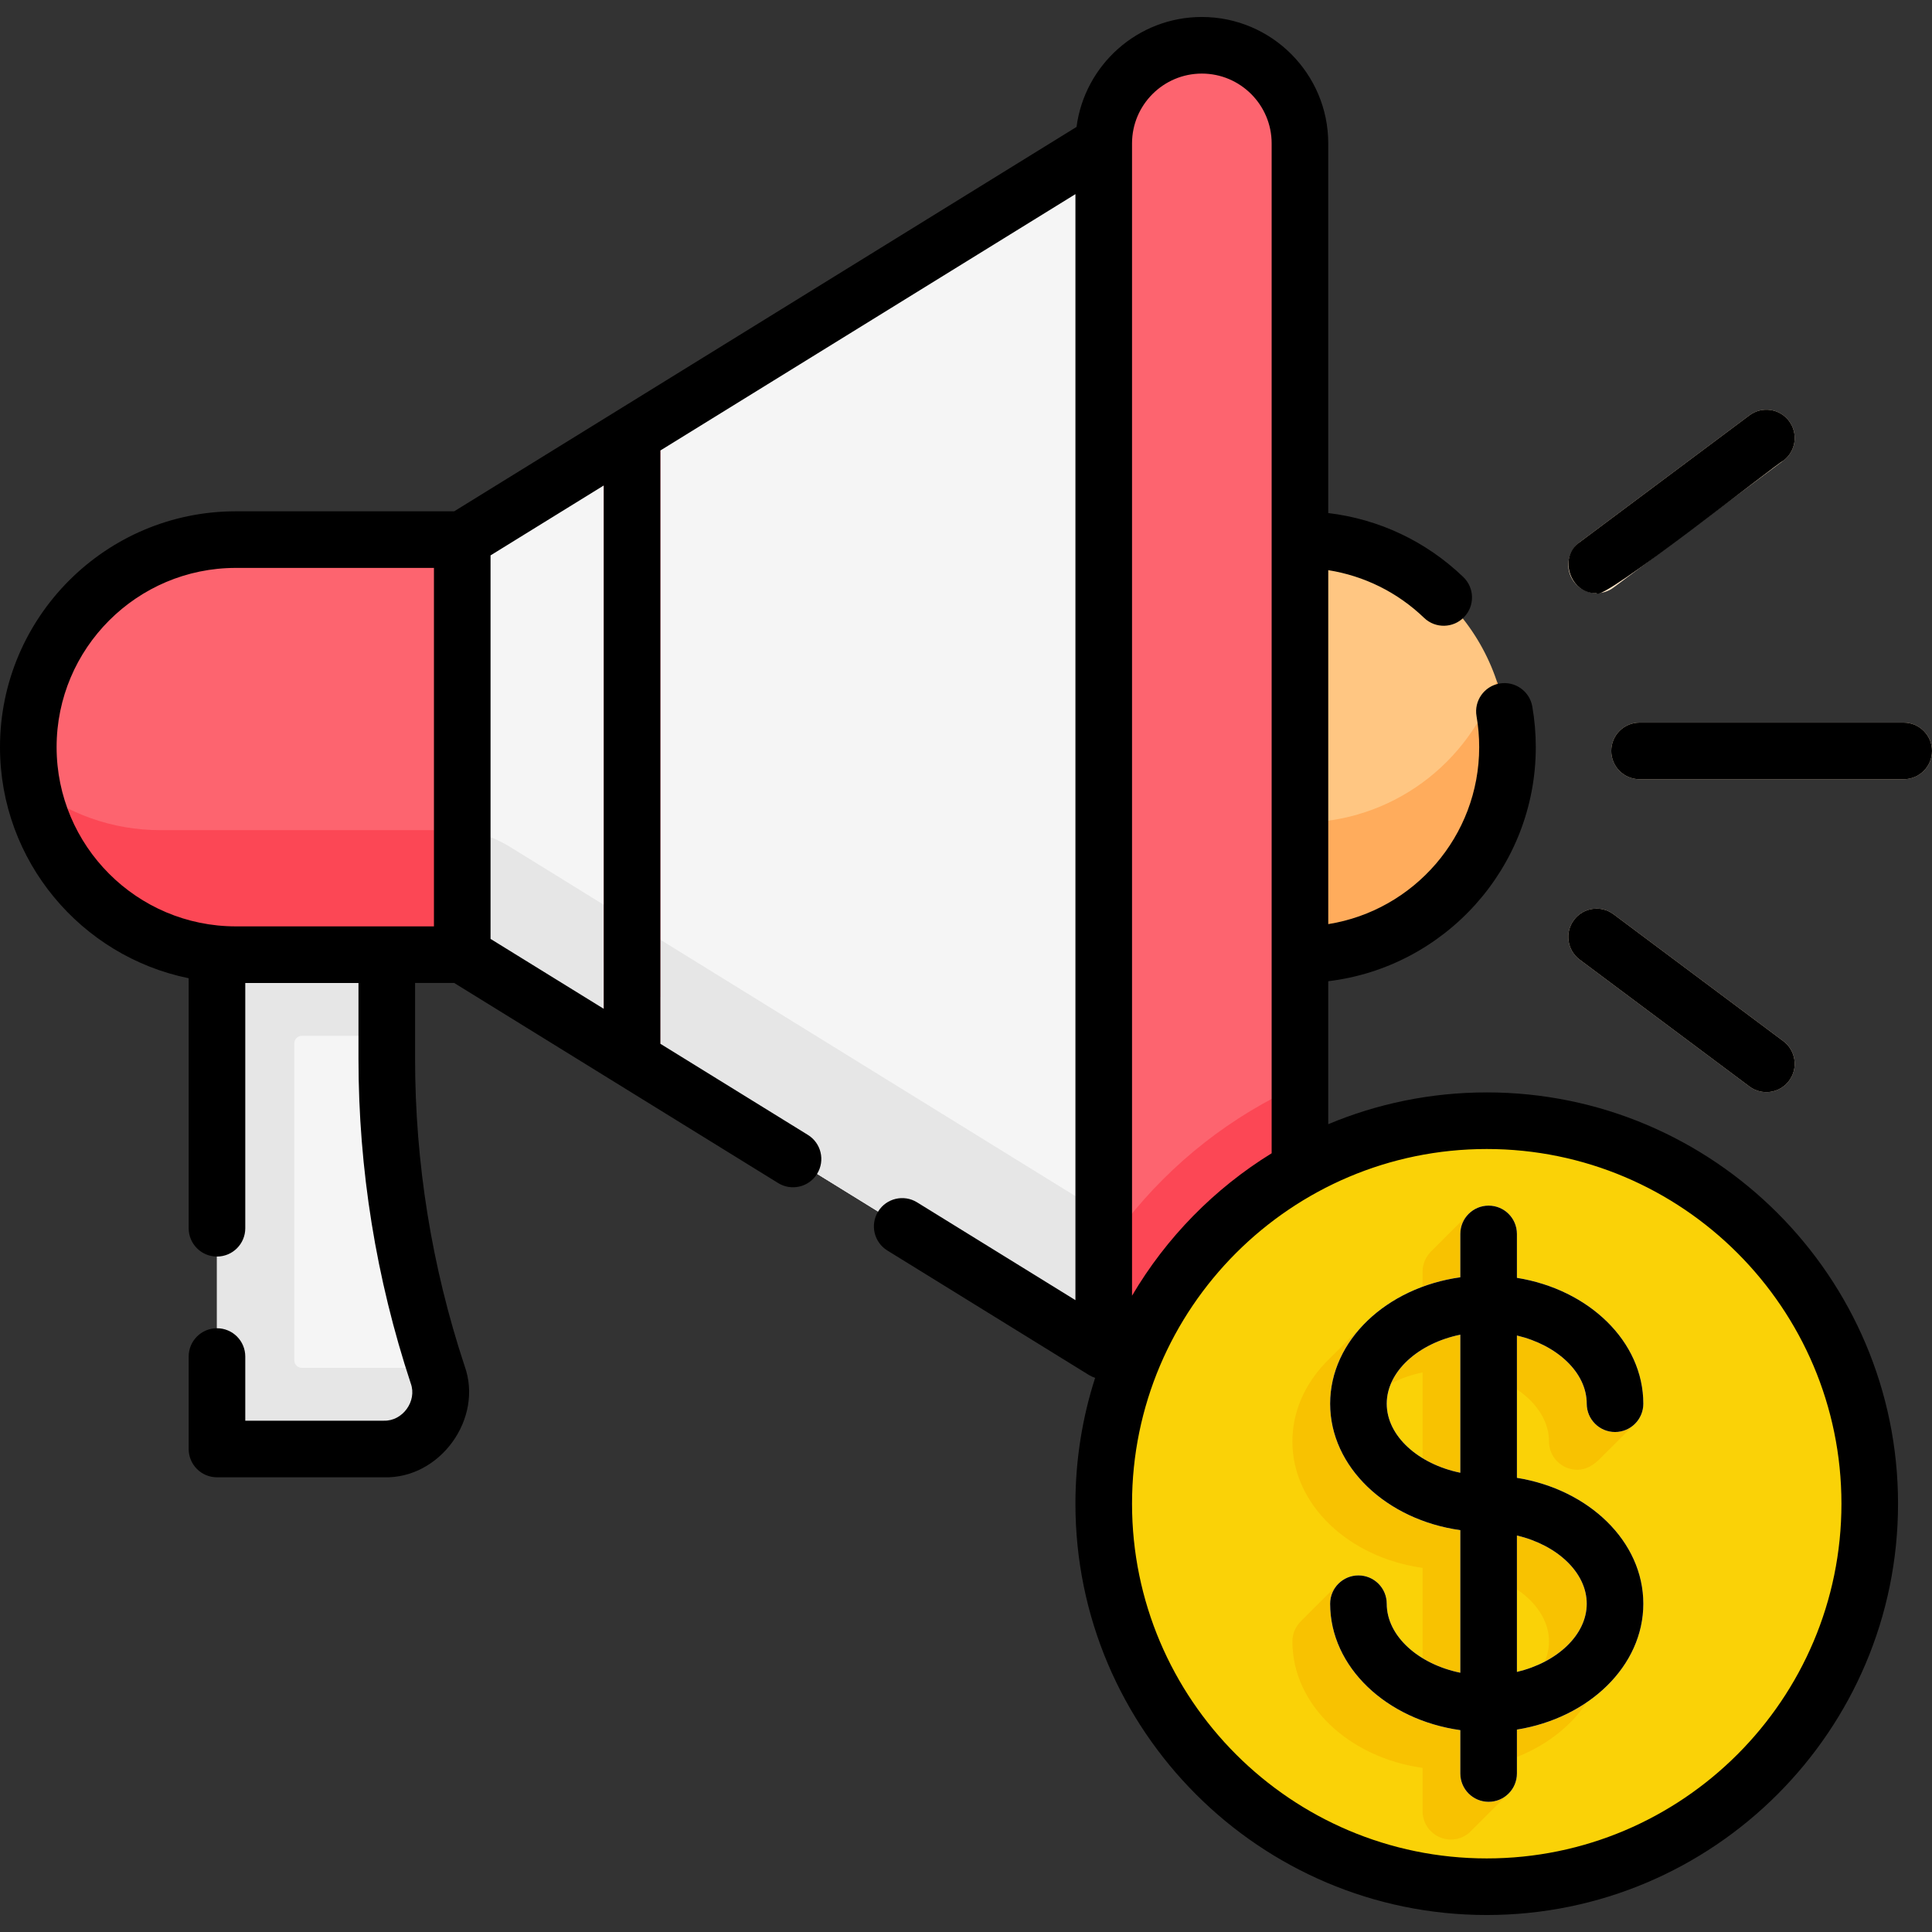 <svg id="Capa_1" enable-background="new 0 0 512 512" height="512" viewBox="0 0 512 512" width="512" xmlns="http://www.w3.org/2000/svg"><rect x="0" y="0" width="512" height="512" fill="#333333" stroke="none"/><g><path d="m344.5 143h-11v110h11c30.376 0 55-24.624 55-55 0-30.376-24.624-55-55-55z" fill="#ffc682"/><path d="m399.5 198c0 30.38-24.62 55-55 55h-11v-35h11c24.26 0 44.85-15.7 52.16-37.5 1.84 5.5 2.84 11.38 2.84 17.5z" fill="#ffac5c"/><path d="m116.75 369.03c0 1.72-.3 3.4-.86 4.97-2.03 5.7-7.44 10-14.15 10h-39.24c-2.76 0-5-2.24-5-5v-129h45v30.54c0 27.83 4.35 55.48 12.9 81.96.19.6.38 1.19.58 1.79.35 1.07.58 2.15.68 3.21.03.17.04.33.05.5.03.35.04.69.04 1.03z" fill="#f5f5f5"/><path d="m116.75 369.03c0 1.72-.3 3.4-.86 4.97-2.03 5.7-7.44 10-14.15 10h-39.24c-2.76 0-5-2.24-5-5v-127l45 .49v22.01h-22.5c-1.1 0-2 .9-2 2v84c0 1.1.9 2 2 2h35.4c.19.6.38 1.19.58 1.79.35 1.07.58 2.15.68 3.21.03.17.04.33.05.5.03.35.04.69.04 1.03z" fill="#e6e6e6"/><path d="m423.123 157.199c-2.285 0-4.541-1.04-6.014-3.011-2.479-3.318-1.8-8.018 1.519-10.497l44.996-33.623c3.318-2.48 8.019-1.799 10.497 1.519 2.479 3.318 1.8 8.018-1.519 10.497l-44.996 33.623c-1.347 1.006-2.922 1.492-4.483 1.492z" fill="#ffe7c9"/><path d="m423.123 240.801c-2.285 0-4.541 1.04-6.014 3.011-2.479 3.318-1.8 8.018 1.519 10.497l44.996 33.623c3.318 2.48 8.019 1.799 10.497-1.519 2.479-3.318 1.8-8.018-1.519-10.497l-44.996-33.623c-1.347-1.006-2.922-1.492-4.483-1.492z" fill="#ffe7c9"/><path d="m125.06 143v110h-62.56c-15.19 0-28.94-6.16-38.89-16.11s-16.11-23.7-16.11-38.89c0-30.38 24.62-55 55-55z" fill="#fd646f"/><path d="m125.06 220v33h-62.56c-15.19 0-28.94-6.16-38.89-16.11-7.67-7.67-13.09-17.6-15.16-28.71 9.37 7.41 21.19 11.82 34.05 11.82z" fill="#fc4755"/><path d="m294 37.07v321.86l-54.91-33.92-28.93-17.87-35.16-21.72-15-9.26-37.5-23.16v-110l37.5-23.16 15-9.27z" fill="#f0ecec"/><path d="m175 110.57v174.85l-15-9.26v-156.32z" fill="#fd646f"/><path d="m294 37.07v321.86l-1.5-.93-53.41-32.99-28.93-17.87-35.16-21.72-15-9.26-37.5-23.16v-110l27.5-16.98 10-6.18 15-9.27z" fill="#f5f5f5"/><path d="m175 110.57v153.69l-15-9.26v-135.16z" fill="#fd646f"/><path d="m344.5 38v320c0 14.36-11.64 26-26 26-7.18 0-13.68-2.91-18.38-7.62-4.71-4.7-7.62-11.2-7.62-18.38v-320c0-14.36 11.64-26 26-26s26 11.64 26 26z" fill="#fd646f"/><path d="m175 249.04v36.38l-15-9.26v-36.38z" fill="#fc4755"/><path d="m292.5 321.62v36.38l-53.41-32.99-28.93-17.87-35.16-21.72v-36.38l9.46 5.84z" fill="#e6e6e6"/><path d="m160 239.78v36.38l-37.5-23.16v-33c.86.1 1.71.24 2.56.42 3.54.72 6.94 2.07 10.04 3.98l14.9 9.2z" fill="#e6e6e6"/><path d="m298.503 323.46c-1.933 2.456-5.981 1.159-6.003-1.966 0-.025 0-.049 0-.074v10.36 26.22c0 .449.011.895.034 1.338.247 4.875 1.837 9.395 4.409 13.197.234.346.476.685.725 1.019.5.667 1.03 1.309 1.591 1.924.28.307.567.608.862.902 4.805 4.816 11.492 7.75 18.864 7.616 14.267-.259 25.516-12.313 25.516-26.582v-34.974-34.89c-18.106 8.099-33.873 20.506-45.998 35.91z" fill="#fc4755"/><path d="m495.5 398.5c0 56.06-45.44 101.5-101.5 101.5-19.58 0-37.86-5.54-53.36-15.14-4.95-3.07-9.61-6.54-13.94-10.39-3.6-3.18-6.97-6.61-10.06-10.28-7.35-8.63-13.27-18.5-17.4-29.26-4.36-11.31-6.74-23.59-6.74-36.43 0-56.06 45.44-101.5 101.5-101.5 12.84 0 25.12 2.38 36.42 6.74 10.76 4.13 20.64 10.05 29.28 17.4 3.66 3.1 7.1 6.46 10.26 10.06 3.86 4.33 7.33 8.99 10.4 13.94 9.6 15.5 15.14 33.78 15.14 53.36z" fill="#fad207"/><path clip-rule="evenodd" d="m392 401.64v-37.71c10.6 2.49 18.5 9.76 18.5 18.07 0 4.14 3.36 7.5 7.5 7.5 2.245 0 4.096-1.117 5.629-2.557l9.619-9.588h-8.136c-2.411-14.399-15.862-25.947-33.112-28.715v-26.81h-2.93l-9.79 9.79c-.06.05-.11.1-.16.16l-.11.11.01.01c-1.25 1.34-2.02 3.13-2.02 5.1v11.49c-5.855.82-11.29 2.654-16.041 5.262v-2.297l-9.753 9.738v.003c-5.454 5.753-8.707 12.973-8.707 20.804 0 16.79 14.94 30.77 34.5 33.51v37.78c-11.1-2.26-19.5-9.72-19.5-18.29 0-2.22-.972-4.209-2.506-5.583l-.042-9.965-10.043 10.042.003.008c-1.48 1.37-2.412 3.323-2.412 5.497 0 16.79 14.94 30.77 34.5 33.51v11.491c0 4.14 3.36 7.5 7.5 7.5 1.857 0 3.553-.679 4.863-1.798l9.98-9.976h-7.342v-7.366c19.07-3.06 33.5-16.85 33.5-33.36s-14.43-30.3-33.5-33.36zm-15-1.348c-11.096-2.265-19.5-9.723-19.5-18.292s8.404-16.027 19.5-18.292zm15 52.782v-36.149c10.597 2.498 18.5 9.765 18.5 18.074s-7.903 15.577-18.5 18.075z" fill="#f8c201" fill-rule="evenodd"/><path d="m402 391.64v-37.715c10.597 2.498 18.5 9.765 18.5 18.074 0 4.143 3.357 7.5 7.5 7.5s7.5-3.357 7.5-7.5c0-16.506-14.433-30.296-33.5-33.36v-11.639c0-4.143-3.357-7.5-7.5-7.5s-7.5 3.357-7.5 7.5v11.493c-19.56 2.735-34.5 16.714-34.5 33.507s14.94 30.772 34.5 33.507v37.785c-11.096-2.265-19.5-9.723-19.5-18.292 0-4.143-3.357-7.5-7.5-7.5s-7.5 3.357-7.5 7.5c0 16.793 14.94 30.772 34.5 33.507v11.493c0 4.143 3.357 7.5 7.5 7.5s7.5-3.357 7.5-7.5v-11.64c19.067-3.064 33.5-16.854 33.5-33.36s-14.433-30.296-33.5-33.36zm-34.5-19.64c0-8.569 8.404-16.027 19.5-18.292v36.584c-11.096-2.265-19.5-9.723-19.5-18.292zm34.5 71.074v-36.149c10.597 2.498 18.5 9.765 18.5 18.074s-7.903 15.577-18.5 18.075z" fill="#f5f5f5"/><path d="m504.5 206.5h-70c-4.143 0-7.5-3.357-7.5-7.5s3.357-7.5 7.5-7.5h70c4.143 0 7.5 3.357 7.5 7.5s-3.357 7.5-7.5 7.5z" fill="#ffe7c9"/></g><g><path d="m504.5 191.5h-70c-4.143 0-7.5 3.357-7.5 7.5s3.357 7.5 7.5 7.5h70c4.143 0 7.5-3.357 7.5-7.5s-3.357-7.5-7.5-7.5z"/><path d="m423.123 157.199c.906 2.815 47.953-34.537 49.479-35.116 3.318-2.479 3.998-7.18 1.519-10.497s-7.18-3.999-10.497-1.519l-44.995 33.624c-5.812 4.027-2.427 13.772 4.494 13.508z"/><path d="m418.628 254.309 44.995 33.624c3.286 2.464 8.004 1.819 10.497-1.519 2.479-3.317 1.8-8.018-1.519-10.497l-44.995-33.624c-3.317-2.48-8.018-1.8-10.497 1.519-2.479 3.317-1.799 8.017 1.519 10.497z"/><path d="m420.5 372c0 4.143 3.357 7.5 7.5 7.5s7.5-3.357 7.5-7.5c0-16.506-14.433-30.296-33.5-33.36v-11.64c0-4.143-3.357-7.5-7.5-7.5s-7.5 3.357-7.5 7.5v11.493c-19.56 2.735-34.5 16.714-34.5 33.507s14.94 30.772 34.5 33.507v37.785c-11.096-2.265-19.5-9.723-19.5-18.292 0-4.143-3.357-7.5-7.5-7.5s-7.5 3.357-7.5 7.5c0 16.793 14.94 30.772 34.5 33.507v11.493c0 4.143 3.357 7.5 7.5 7.5s7.5-3.357 7.5-7.5v-11.64c19.067-3.064 33.5-16.854 33.5-33.36s-14.433-30.296-33.5-33.36v-37.715c10.597 2.499 18.5 9.765 18.5 18.075zm-53 0c0-8.569 8.404-16.027 19.5-18.292v36.584c-11.096-2.265-19.5-9.723-19.5-18.292zm53 53c0 8.31-7.903 15.576-18.5 18.074v-36.149c10.597 2.499 18.5 9.765 18.5 18.075z"/><path d="m394 289.5c-14.878 0-29.067 3-42 8.421v-37.887c30.937-3.719 55-30.111 55-62.034 0-3.608-.311-7.228-.923-10.756-.708-4.08-4.583-6.813-8.673-6.106-4.081.709-6.814 4.592-6.106 8.673.466 2.683.702 5.438.702 8.189 0 23.639-17.36 43.295-40 46.902v-93.803c9.513 1.507 18.342 5.858 25.402 12.642 2.983 2.868 7.731 2.777 10.604-.212 2.87-2.987 2.774-7.734-.212-10.604-9.875-9.487-22.377-15.358-35.795-16.962v-97.963c0-18.472-15.028-33.5-33.5-33.5-16.992 0-31.06 12.72-33.206 29.136l-164.922 101.864h-57.871c-34.463 0-62.5 28.037-62.5 62.5 0 30.183 21.507 55.435 50 61.242v66.258c0 4.143 3.357 7.5 7.5 7.5s7.5-3.357 7.5-7.5v-65h30v20.037c0 29.31 4.665 58.28 13.864 86.108 1.696 4.662-2.162 10.002-7.121 9.854h-36.743v-17c0-4.143-3.357-7.5-7.5-7.5s-7.5 3.357-7.5 7.5v24.501c0 4.143 3.357 7.5 7.5 7.5h44.243c14.878.443 26.452-15.577 21.362-29.563-8.696-26.307-13.105-53.694-13.105-81.4v-20.037h10.371l85.848 53.023c3.469 2.158 8.132 1.115 10.322-2.439 2.177-3.524 1.084-8.146-2.439-10.322l-39.102-24.151v-157.222l110-67.941v293.105l-41.966-25.92c-3.526-2.178-8.146-1.085-10.322 2.439-2.177 3.524-1.084 8.146 2.439 10.322l53.407 32.986c.033.02.069.034.102.054.248.149.504.285.77.404.027.012.053.027.081.039.233.101.47.192.714.269-3.387 10.518-5.225 21.725-5.225 33.354 0 60.103 48.897 109 109 109s109-48.897 109-109-48.897-109-109-109zm-279-44h-52.5c-26.191 0-47.5-21.309-47.5-47.5s21.309-47.5 47.5-47.5h52.5zm45 21.846-30-18.529v-101.634l30-18.529zm158.5-247.846c10.201 0 18.5 8.299 18.5 18.5v267.629c-15.199 9.363-27.935 22.351-37 37.75v-305.379c0-10.201 8.299-18.5 18.5-18.5zm75.5 473c-51.832 0-94-42.168-94-94s42.168-94 94-94 94 42.168 94 94-42.168 94-94 94z"/></g></svg>